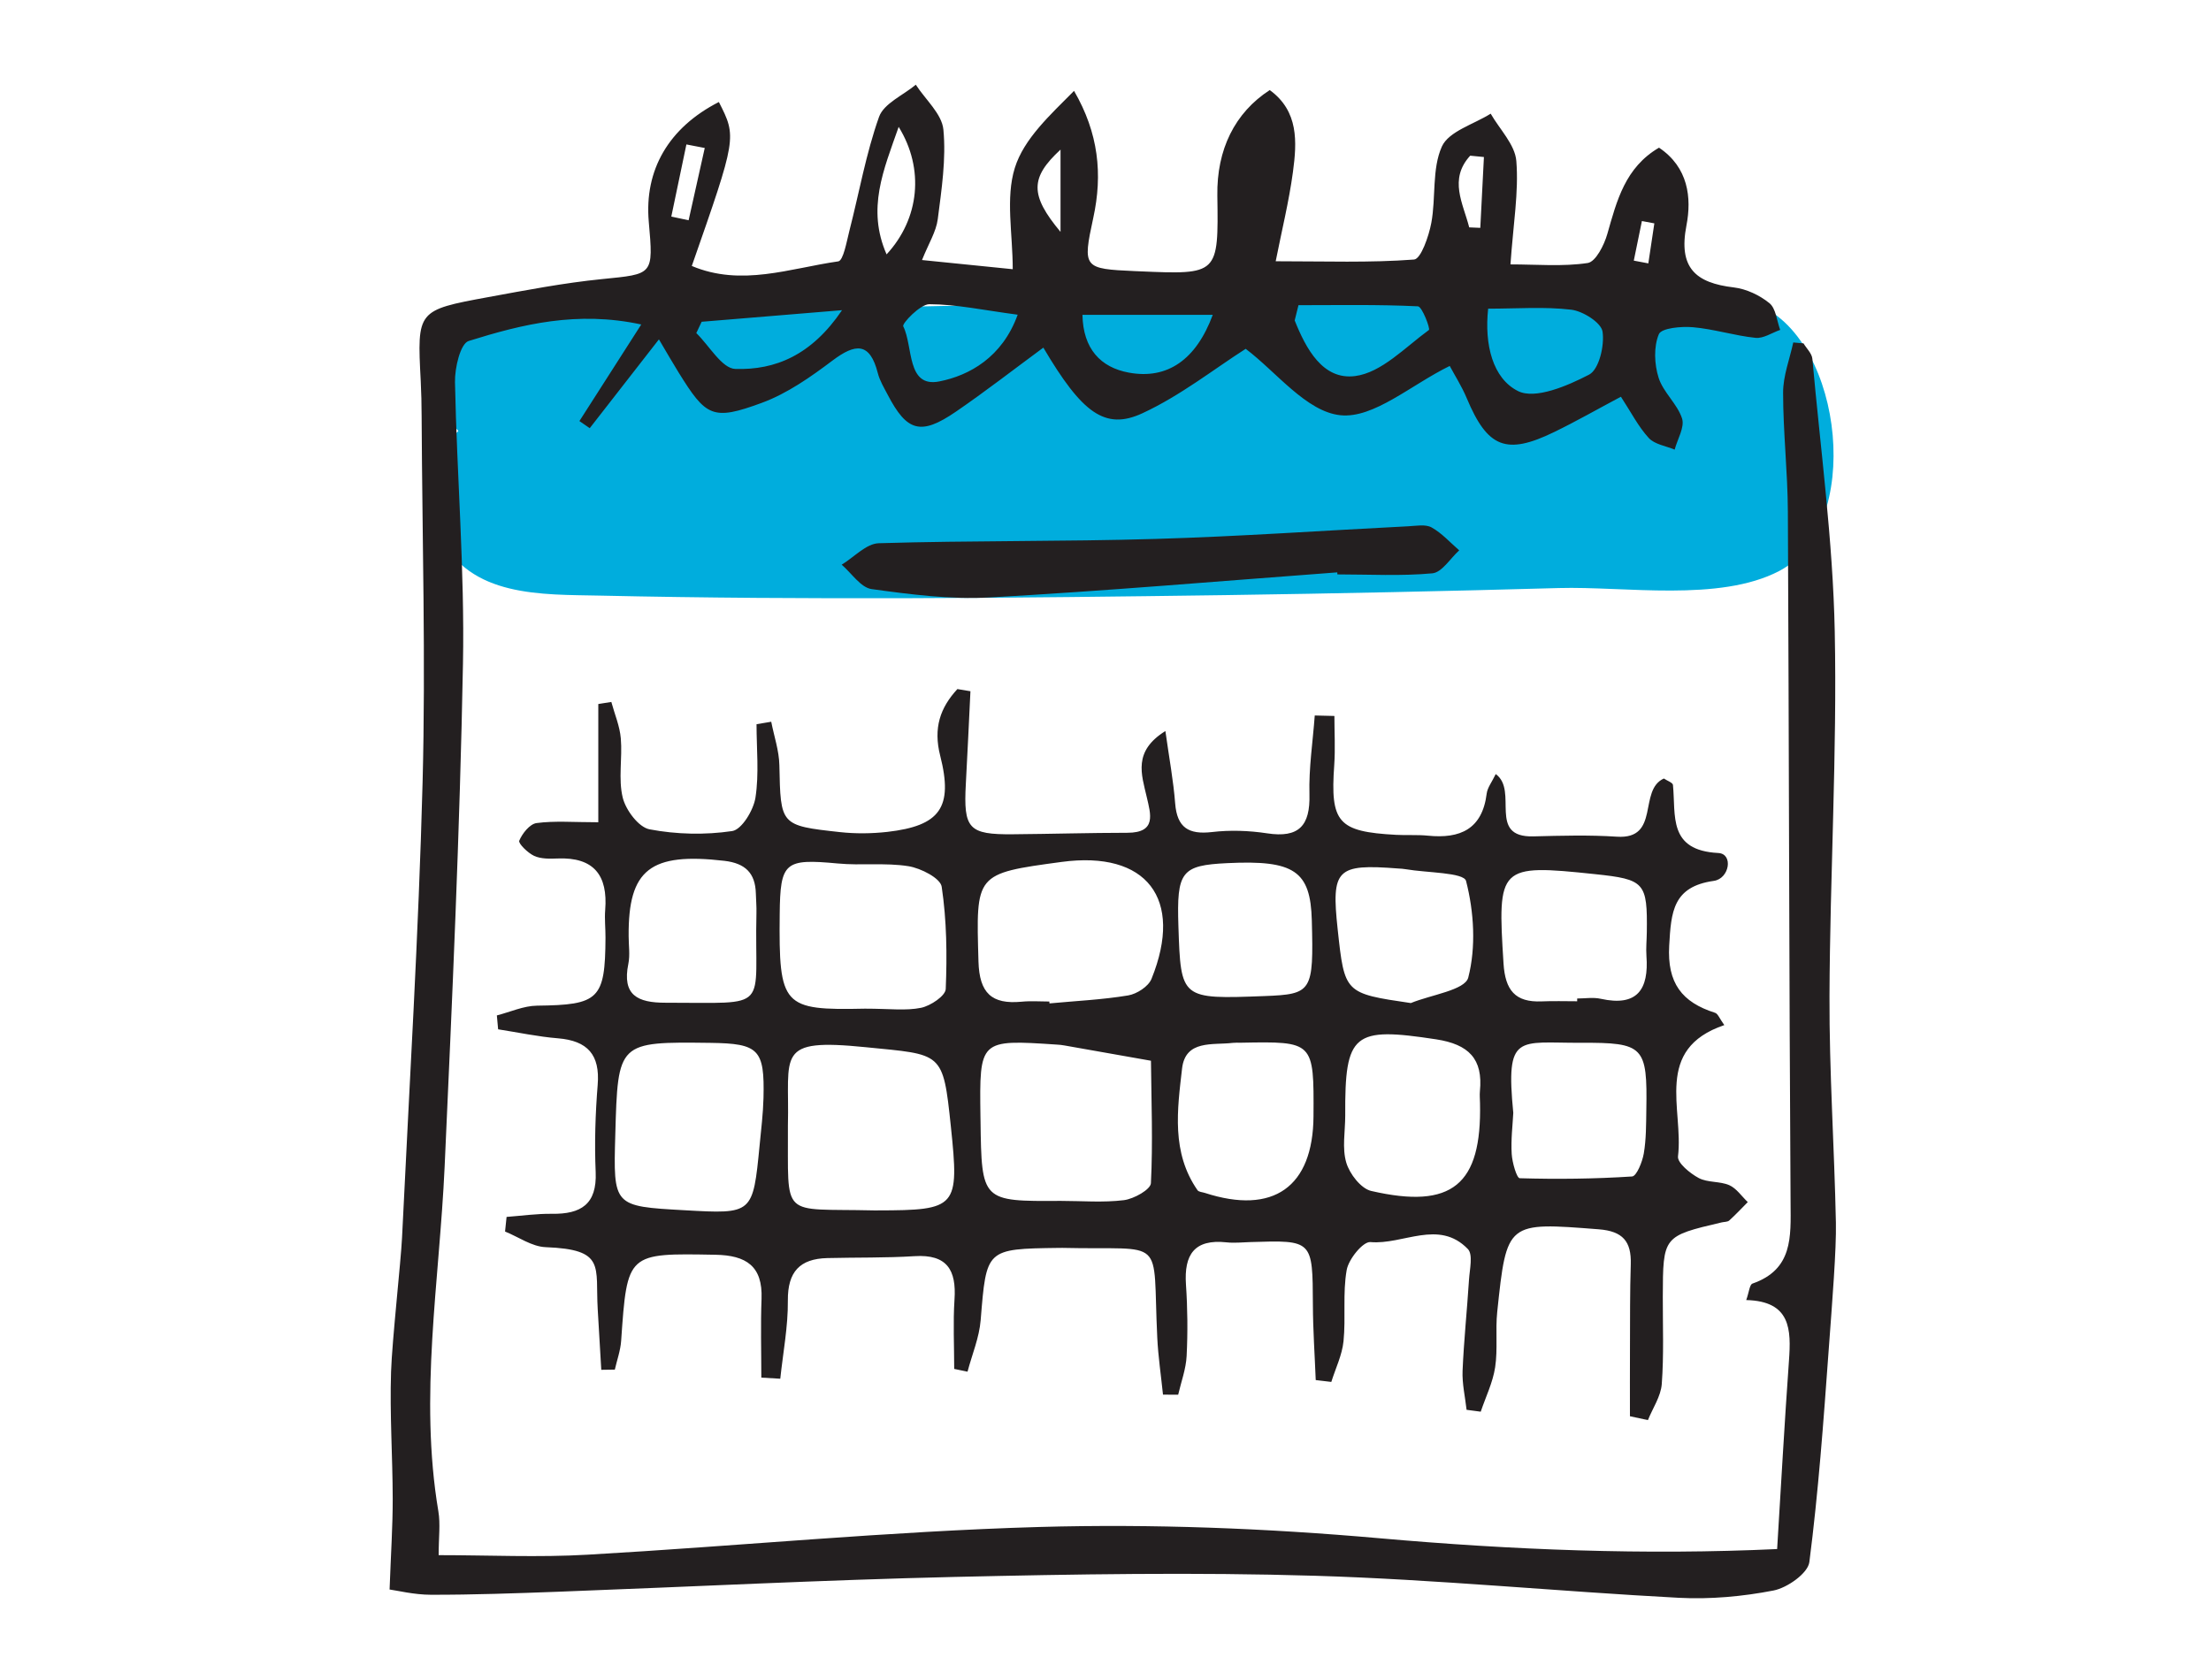 <?xml version="1.0" encoding="utf-8"?>
<!-- Generator: Adobe Illustrator 15.1.0, SVG Export Plug-In . SVG Version: 6.00 Build 0)  -->
<!DOCTYPE svg PUBLIC "-//W3C//DTD SVG 1.1//EN" "http://www.w3.org/Graphics/SVG/1.1/DTD/svg11.dtd">
<svg version="1.1" id="Layer_1" xmlns="http://www.w3.org/2000/svg" xmlns:xlink="http://www.w3.org/1999/xlink" x="0px" y="0px"
	 width="150px" height="114px" viewBox="0 0 150 114" enable-background="new 0 0 150 114" xml:space="preserve">
<path fill="#00ADDD" d="M119.348,20.723c-5.403-2.308-14.307-0.52-20.071-0.477c-6.618,0.049-13.237,0.126-19.856,0.227
	c-15.127,0.232-30.254,0.612-45.376,1.108c-4.325,0.141-5.308,5.367-2.947,7.66c-1.912,1.839-2.439,4.594-1.24,7.118
	c1.995,4.196,6.948,3.972,10.825,4.057c14.137,0.312,28.305,0.163,42.442-0.033c7.547-0.11,15.088-0.269,22.631-0.48
	c4.464-0.126,10.891,0.966,14.951-1.157C126.448,35.742,125.09,23.178,119.348,20.723"/>
<path fill="#231F20" d="M48.77,6.922c1.218,2.393,1.218,2.393-1.836,11.125c3.364,1.42,6.661,0.157,9.935-0.311
	c0.347-0.049,0.569-1.341,0.758-2.083c0.663-2.579,1.123-5.228,2.01-7.723c0.325-0.909,1.634-1.465,2.494-2.182
	c0.655,1.014,1.77,1.98,1.872,3.048c0.191,1.997-0.124,4.064-0.383,6.08c-0.109,0.847-0.618,1.641-1.068,2.769
	c2.236,0.225,4.232,0.427,6.155,0.622c0-2.419-0.497-4.824,0.141-6.872c0.614-1.977,2.397-3.591,4.018-5.229
	c1.665,2.867,1.95,5.657,1.305,8.619c-0.739,3.411-0.666,3.455,2.826,3.612c0.089,0.004,0.178,0.006,0.269,0.011
	c5.402,0.234,5.402,0.234,5.322-5.146c-0.046-3.104,1.176-5.61,3.555-7.15c1.969,1.434,1.848,3.518,1.574,5.556
	c-0.27,2.006-0.762,3.991-1.17,6.06c3.385,0,6.4,0.11,9.387-0.117c0.464-0.036,1-1.578,1.17-2.485
	c0.321-1.726,0.033-3.661,0.717-5.183c0.468-1.034,2.164-1.507,3.311-2.23c0.611,1.065,1.651,2.099,1.74,3.212
	c0.17,2.104-0.206,4.255-0.398,7.016c1.792,0,3.548,0.16,5.241-0.095c0.542-0.083,1.117-1.217,1.331-1.973
	c0.643-2.254,1.206-4.506,3.506-5.853c1.985,1.33,2.226,3.396,1.861,5.279c-0.556,2.872,0.613,3.9,3.217,4.205
	c0.845,0.101,1.753,0.528,2.416,1.07c0.44,0.361,0.496,1.194,0.727,1.812c-0.559,0.193-1.14,0.595-1.671,0.539
	c-1.426-0.148-2.821-0.596-4.247-0.721c-0.789-0.068-2.136,0.053-2.314,0.473c-0.357,0.851-0.307,2.034-0.018,2.95
	c0.312,0.994,1.273,1.781,1.592,2.768c0.19,0.593-0.312,1.403-0.501,2.115c-0.6-0.25-1.359-0.356-1.759-0.791
	c-0.712-0.777-1.205-1.757-1.888-2.798c-1.581,0.839-3.035,1.671-4.536,2.4c-3.251,1.58-4.514,1.057-5.922-2.299
	c-0.336-0.802-0.81-1.545-1.155-2.191c-2.631,1.289-5.157,3.579-7.417,3.345c-2.31-0.238-4.364-2.954-6.426-4.506
	c-2.145,1.37-4.427,3.177-7,4.369c-2.549,1.186-4.112-0.025-6.727-4.45c-1.979,1.457-3.915,2.964-5.935,4.348
	c-2.378,1.628-3.317,1.356-4.625-1.151c-0.249-0.477-0.539-0.954-0.67-1.468c-0.541-2.116-1.52-2.02-3.071-0.855
	c-1.486,1.12-3.076,2.239-4.795,2.871c-3.347,1.234-3.785,0.945-5.653-2.066c-0.418-0.675-0.812-1.363-1.331-2.24
	c-1.603,2.058-3.148,4.044-4.694,6.027c-0.234-0.163-0.465-0.326-0.7-0.483c1.336-2.089,2.668-4.175,4.195-6.554
	c-4.35-0.938-8.075-0.016-11.708,1.12c-0.563,0.177-0.949,1.833-0.929,2.794c0.127,6.369,0.662,12.733,0.542,19.094
	c-0.212,11.391-0.729,22.774-1.245,34.156c-0.355,7.791-1.739,15.55-0.425,23.37c0.146,0.861,0.02,1.767,0.02,2.976
	c3.392,0,6.769,0.163,10.124-0.032c10.215-0.584,20.413-1.588,30.631-1.88c7.672-0.216,15.396,0.088,23.043,0.762
	c9.041,0.799,18.048,1.155,27.008,0.736c0.272-4.429,0.503-8.604,0.802-12.775c0.151-2.116,0.135-4.045-2.898-4.121
	c0.19-0.529,0.227-1.051,0.423-1.117c2.747-0.961,2.601-3.156,2.585-5.476c-0.1-15.638-0.105-31.278-0.184-46.916
	c-0.012-2.69-0.323-5.385-0.323-8.07c0-1.137,0.446-2.269,0.689-3.401c0.231,0.019,0.463,0.038,0.695,0.062
	c0.208,0.347,0.568,0.681,0.601,1.046c0.554,6.166,1.395,12.331,1.519,18.51c0.165,8.245-0.325,16.507-0.357,24.761
	c-0.018,5.116,0.331,10.234,0.435,15.354c0.037,1.796-0.243,5.291-0.492,8.669c-0.348,4.793-0.695,9.592-1.309,14.358
	c-0.097,0.759-1.494,1.745-2.427,1.928c-2.098,0.409-4.294,0.607-6.43,0.496c-8.229-0.435-16.444-1.244-24.678-1.495
	c-8.144-0.246-16.309-0.107-24.459,0.079c-8.969,0.208-17.933,0.67-26.898,1.005c-2.874,0.106-5.746,0.209-8.619,0.205
	c-1.149-0.002-2.299-0.289-2.81-0.357c0.091-2.471,0.215-4.315,0.212-6.149c-0.005-2.878-0.207-5.757-0.112-8.626
	c0.067-2.094,0.669-7.505,0.744-9.088c0.495-10.313,1.127-20.623,1.396-30.938c0.214-8.263-0.025-16.539-0.066-24.805
	c-0.003-0.81-0.02-1.617-0.062-2.428c-0.246-4.752-0.253-4.776,4.58-5.664c2.561-0.469,5.126-0.963,7.713-1.222
	c3.492-0.351,3.5-0.255,3.179-3.894C43.705,11.55,45.35,8.667,48.77,6.922 M100.96,20.946c-0.265,2.445,0.312,4.737,2.029,5.592
	c1.168,0.583,3.354-0.355,4.821-1.118c0.672-0.35,1.052-1.968,0.911-2.916c-0.087-0.607-1.324-1.39-2.118-1.488
	C104.78,20.799,102.912,20.946,100.96,20.946 M88.092,20.709c-0.086,0.347-0.171,0.69-0.257,1.035
	c0.762,1.908,1.906,4.062,4.101,3.774c1.788-0.229,3.396-1.954,5.005-3.126c0.106-0.076-0.457-1.593-0.749-1.606
	C93.498,20.655,90.793,20.709,88.092,20.709 M69.042,21.355c-2.319-0.307-4.156-0.708-5.995-0.712c-0.622,0-1.863,1.313-1.769,1.499
	c0.687,1.368,0.211,4.188,2.454,3.739C65.763,25.479,68,24.244,69.042,21.355 M82.277,21.363h-8.841
	c0.043,2.308,1.234,3.572,3.148,3.922C79.198,25.768,81.152,24.408,82.277,21.363 M57.126,21.048
	c-3.643,0.299-6.584,0.545-9.524,0.786l-0.363,0.767c0.88,0.855,1.738,2.404,2.646,2.434C52.599,25.121,55.061,24.103,57.126,21.048
	 M60.968,8.61c-1.03,2.939-2.175,5.551-0.82,8.651C62.381,14.846,62.728,11.457,60.968,8.61 M71.949,10.152
	c-2.062,1.905-2.091,3.075,0,5.583V10.152z M100.673,10.655c-0.31-0.029-0.62-0.062-0.931-0.091
	c-1.472,1.607-0.48,3.237-0.067,4.865c0.252,0.01,0.502,0.021,0.752,0.032L100.673,10.655z M47.812,10.042
	c-0.414-0.081-0.831-0.163-1.245-0.241c-0.341,1.63-0.683,3.265-1.024,4.895c0.393,0.083,0.781,0.167,1.174,0.251
	C47.081,13.31,47.446,11.676,47.812,10.042 M112.235,15.157c-0.28-0.052-0.561-0.104-0.844-0.158l-0.55,2.686
	c0.329,0.063,0.658,0.125,0.986,0.187C111.963,16.966,112.099,16.06,112.235,15.157"/>
<path fill="#231F20" d="M65.837,46.905c-0.102,2.094-0.198,4.189-0.312,6.282c-0.168,3.055,0.183,3.451,3.195,3.424
	c2.591-0.021,5.179-0.098,7.767-0.101c1.989-0.003,1.58-1.26,1.312-2.422c-0.357-1.541-0.949-3.106,1.264-4.481
	c0.256,1.829,0.544,3.362,0.663,4.912c0.13,1.641,0.91,2.125,2.493,1.942c1.229-0.145,2.513-0.101,3.737,0.085
	c2.164,0.333,2.938-0.51,2.88-2.647c-0.049-1.778,0.229-3.563,0.36-5.348c0.444,0.012,0.889,0.022,1.333,0.032
	c0,1.106,0.065,2.223-0.011,3.328c-0.276,3.907,0.249,4.526,4.198,4.739c0.718,0.04,1.444-0.016,2.156,0.056
	c2.188,0.22,3.69-0.436,3.99-2.861c0.052-0.402,0.351-0.775,0.613-1.32c1.569,1.143-0.601,4.313,2.555,4.229
	c1.885-0.047,3.78-0.103,5.659,0.021c2.976,0.197,1.429-3.158,3.192-3.948c0.224,0.154,0.602,0.279,0.617,0.438
	c0.203,2.078-0.352,4.442,3.075,4.617c1.032,0.053,0.764,1.738-0.301,1.891c-2.784,0.391-2.898,2.105-3.029,4.384
	c-0.146,2.556,0.865,3.855,3.112,4.569c0.197,0.063,0.311,0.4,0.626,0.834c-4.821,1.641-2.751,5.701-3.141,8.908
	c-0.054,0.441,0.814,1.151,1.403,1.468c0.604,0.324,1.436,0.207,2.077,0.487c0.49,0.218,0.841,0.757,1.254,1.148
	c-0.417,0.419-0.82,0.854-1.256,1.247c-0.117,0.106-0.343,0.09-0.517,0.131c-3.979,0.935-3.979,0.935-3.992,5.042
	c-0.005,1.978,0.077,3.963-0.07,5.929c-0.063,0.832-0.611,1.629-0.939,2.444c-0.408-0.086-0.812-0.173-1.22-0.262
	c0-1.55-0.006-3.104,0.002-4.658c0.008-1.886-0.006-3.775,0.054-5.66c0.046-1.541-0.535-2.239-2.17-2.367
	c-6.23-0.484-6.244-0.534-6.89,5.602c-0.131,1.247,0.046,2.533-0.142,3.764c-0.157,1.03-0.641,2.013-0.977,3.01
	c-0.321-0.045-0.641-0.082-0.96-0.128c-0.099-0.883-0.307-1.77-0.272-2.644c0.088-2.064,0.305-4.119,0.436-6.181
	c0.046-0.708,0.283-1.713-0.076-2.083c-1.972-2.047-4.394-0.275-6.612-0.474c-0.502-0.044-1.479,1.156-1.61,1.895
	c-0.279,1.572-0.053,3.232-0.215,4.834c-0.095,0.939-0.541,1.842-0.828,2.761c-0.352-0.045-0.705-0.088-1.057-0.126
	c-0.067-1.705-0.187-3.412-0.193-5.118c-0.02-4.382,0-4.382-4.246-4.246c-0.541,0.016-1.086,0.077-1.618,0.018
	c-2.176-0.234-2.885,0.831-2.747,2.864c0.11,1.606,0.126,3.233,0.045,4.848c-0.043,0.882-0.372,1.751-0.573,2.627
	c-0.343-0.003-0.686-0.003-1.03-0.004c-0.133-1.291-0.327-2.581-0.389-3.877c-0.34-7.013,0.71-5.912-6.435-6.082
	c-0.09-0.002-0.179,0.002-0.269,0.002c-4.93,0.066-4.884,0.068-5.277,4.906c-0.095,1.179-0.584,2.327-0.891,3.493
	c-0.302-0.064-0.603-0.123-0.904-0.188c0-1.569-0.082-3.146,0.02-4.705c0.137-2.004-0.502-3.083-2.702-2.946
	c-1.97,0.124-3.95,0.081-5.927,0.13c-1.866,0.047-2.692,0.929-2.676,2.88c0.017,1.769-0.328,3.538-0.514,5.307
	c-0.43-0.023-0.856-0.051-1.286-0.075c0-1.785-0.053-3.57,0.015-5.352c0.082-2.219-1.042-2.946-3.12-2.985
	c-5.999-0.107-5.99-0.153-6.405,5.842c-0.046,0.658-0.28,1.302-0.429,1.952c-0.307,0.005-0.613,0.009-0.919,0.013
	c-0.08-1.365-0.161-2.733-0.241-4.1c-0.173-2.933,0.566-4.067-3.541-4.223c-0.928-0.038-1.831-0.691-2.746-1.06
	c0.035-0.33,0.068-0.663,0.103-0.992c1.029-0.077,2.06-0.226,3.085-0.211c1.953,0.026,3.052-0.64,2.96-2.823
	c-0.086-1.974-0.022-3.959,0.136-5.929c0.167-2.043-0.683-2.989-2.688-3.156c-1.364-0.11-2.712-0.401-4.066-0.611
	c-0.029-0.315-0.057-0.63-0.086-0.943c0.91-0.234,1.817-0.652,2.727-0.662c4.195-0.047,4.621-0.427,4.643-4.608
	c0.004-0.627-0.07-1.261-0.02-1.887c0.188-2.351-0.766-3.591-3.23-3.492c-0.533,0.022-1.127,0.034-1.588-0.175
	c-0.432-0.199-1.092-0.849-1.013-1.032c0.206-0.496,0.716-1.134,1.174-1.196c1.229-0.164,2.495-0.055,4.189-0.055v-8.024
	c0.294-0.046,0.588-0.094,0.884-0.14c0.223,0.825,0.573,1.638,0.643,2.474c0.115,1.337-0.181,2.747,0.13,4.019
	c0.208,0.845,1.079,2.01,1.819,2.15c1.822,0.347,3.772,0.391,5.607,0.118c0.648-0.097,1.446-1.414,1.579-2.268
	c0.252-1.625,0.073-3.317,0.073-4.982c0.332-0.056,0.665-0.112,0.997-0.168c0.192,0.984,0.532,1.961,0.552,2.944
	c0.087,4.074,0.049,4.101,4.106,4.545c1.062,0.117,2.156,0.104,3.218-0.014c3.571-0.41,4.486-1.644,3.586-5.175
	c-0.475-1.872-0.003-3.248,1.168-4.517C65.25,46.808,65.542,46.854,65.837,46.905 M71.954,81.489c1.438,0,2.887,0.125,4.299-0.05
	c0.676-0.087,1.806-0.721,1.828-1.151c0.14-2.761,0.031-5.538,0.003-8.309c-1.952-0.345-3.905-0.693-5.857-1.035
	c-0.177-0.034-0.357-0.051-0.538-0.061c-5.244-0.349-5.244-0.349-5.173,4.882c0.002,0.087,0.003,0.179,0.005,0.268
	C66.594,81.524,66.594,81.524,71.954,81.489 M53.454,76.36c0.039,6.456-0.588,5.621,5.814,5.774c0.089,0.003,0.181,0,0.268,0
	c5.396-0.008,5.55-0.185,4.973-5.696c-0.537-5.128-0.564-4.855-5.774-5.378C52.546,70.437,53.574,71.512,53.454,76.36
	 M46.435,82.123c4.642,0.263,4.644,0.264,5.099-4.405c0.104-1.07,0.235-2.136,0.263-3.206c0.081-3.311-0.312-3.702-3.599-3.746
	c-6.28-0.078-6.28-0.078-6.455,6.229C41.605,81.853,41.605,81.853,46.435,82.123 M71.189,67.961
	c0.004,0.041,0.008,0.083,0.011,0.127c1.782-0.167,3.576-0.25,5.333-0.541c0.59-0.097,1.38-0.604,1.589-1.127
	c2.203-5.448-0.336-8.709-6.099-7.932c-5.895,0.796-5.807,0.796-5.641,6.757c0.062,2.148,0.895,2.92,2.925,2.728
	C69.93,67.911,70.562,67.961,71.189,67.961 M58.68,68.445c1.678,0,2.783,0.153,3.81-0.059c0.645-0.135,1.651-0.809,1.671-1.273
	c0.095-2.313,0.068-4.658-0.274-6.94c-0.085-0.582-1.415-1.26-2.253-1.395c-1.57-0.25-3.206-0.034-4.8-0.185
	c-3.595-0.335-3.902-0.106-3.937,3.441C52.833,68.297,53.096,68.564,58.68,68.445 M91.264,75.699c0,1.075-0.222,2.212,0.072,3.197
	c0.225,0.76,0.995,1.757,1.688,1.918c5.498,1.267,7.507-0.418,7.384-5.962c-0.005-0.269-0.032-0.538-0.007-0.806
	c0.221-2.199-0.76-3.18-2.971-3.52C91.821,69.671,91.231,70.087,91.264,75.699 M89.111,75.744c0.031-5.083,0.031-5.083-4.936-4.988
	c-0.179,0.001-0.359-0.01-0.537,0.01c-1.367,0.164-3.216-0.226-3.444,1.743c-0.323,2.797-0.734,5.694,1.049,8.256
	c0.082,0.119,0.325,0.126,0.496,0.182C86.382,82.456,89.082,80.551,89.111,75.744 M102.665,75.518
	c-0.042,0.823-0.166,1.811-0.107,2.786c0.035,0.581,0.34,1.642,0.546,1.647c2.54,0.074,5.085,0.045,7.621-0.119
	c0.307-0.021,0.696-0.991,0.794-1.561c0.165-0.964,0.156-1.958,0.172-2.942c0.075-4.333-0.159-4.588-4.447-4.568
	C102.983,70.777,102.137,70.078,102.665,75.518 M107,67.943c0-0.06,0-0.124,0-0.187c0.533,0,1.09-0.095,1.598,0.019
	c2.485,0.551,3.268-0.64,3.101-2.903c-0.038-0.533,0.018-1.073,0.025-1.61c0.046-3.384-0.137-3.59-3.521-3.946
	c-6.53-0.687-6.619-0.55-6.2,6.066c0.116,1.805,0.784,2.646,2.589,2.569C105.392,67.916,106.195,67.943,107,67.943 M42.649,63.527
	c0,0.629,0.103,1.272-0.02,1.873c-0.437,2.136,0.634,2.644,2.513,2.642c7.291-0.01,6.016,0.645,6.177-6.075
	c0.013-0.448-0.029-0.892-0.04-1.337c-0.037-1.392-0.72-2.05-2.135-2.217C44.123,57.833,42.613,58.991,42.649,63.527 M79.947,62.865
	c0.164,4.939,0.164,4.939,5.843,4.725c3.226-0.124,3.334-0.293,3.207-5.135c-0.088-3.357-1.186-4.104-5.719-3.886
	C80.14,58.718,79.823,59.131,79.947,62.865 M95.714,68.065c1.362-0.561,3.675-0.874,3.896-1.729
	c0.534-2.067,0.391-4.465-0.149-6.556c-0.151-0.582-2.657-0.551-4.081-0.796c-0.176-0.034-0.354-0.039-0.533-0.051
	c-4.173-0.324-4.536,0.043-4.096,4.127C91.22,67.404,91.22,67.404,95.714,68.065"/>
<path fill="#231F20" d="M90.726,38.839c-7.861,0.585-15.718,1.263-23.588,1.702c-2.653,0.147-5.355-0.201-8.003-0.567
	c-0.741-0.101-1.36-1.082-2.034-1.655c0.838-0.507,1.666-1.434,2.52-1.457c6.256-0.189,12.519-0.105,18.773-0.292
	c5.717-0.167,11.427-0.57,17.14-0.858c0.537-0.026,1.174-0.153,1.59,0.079c0.697,0.388,1.256,1.021,1.872,1.554
	c-0.603,0.544-1.169,1.495-1.819,1.559c-2.133,0.197-4.295,0.073-6.447,0.073C90.729,38.93,90.728,38.884,90.726,38.839"/>
</svg>
